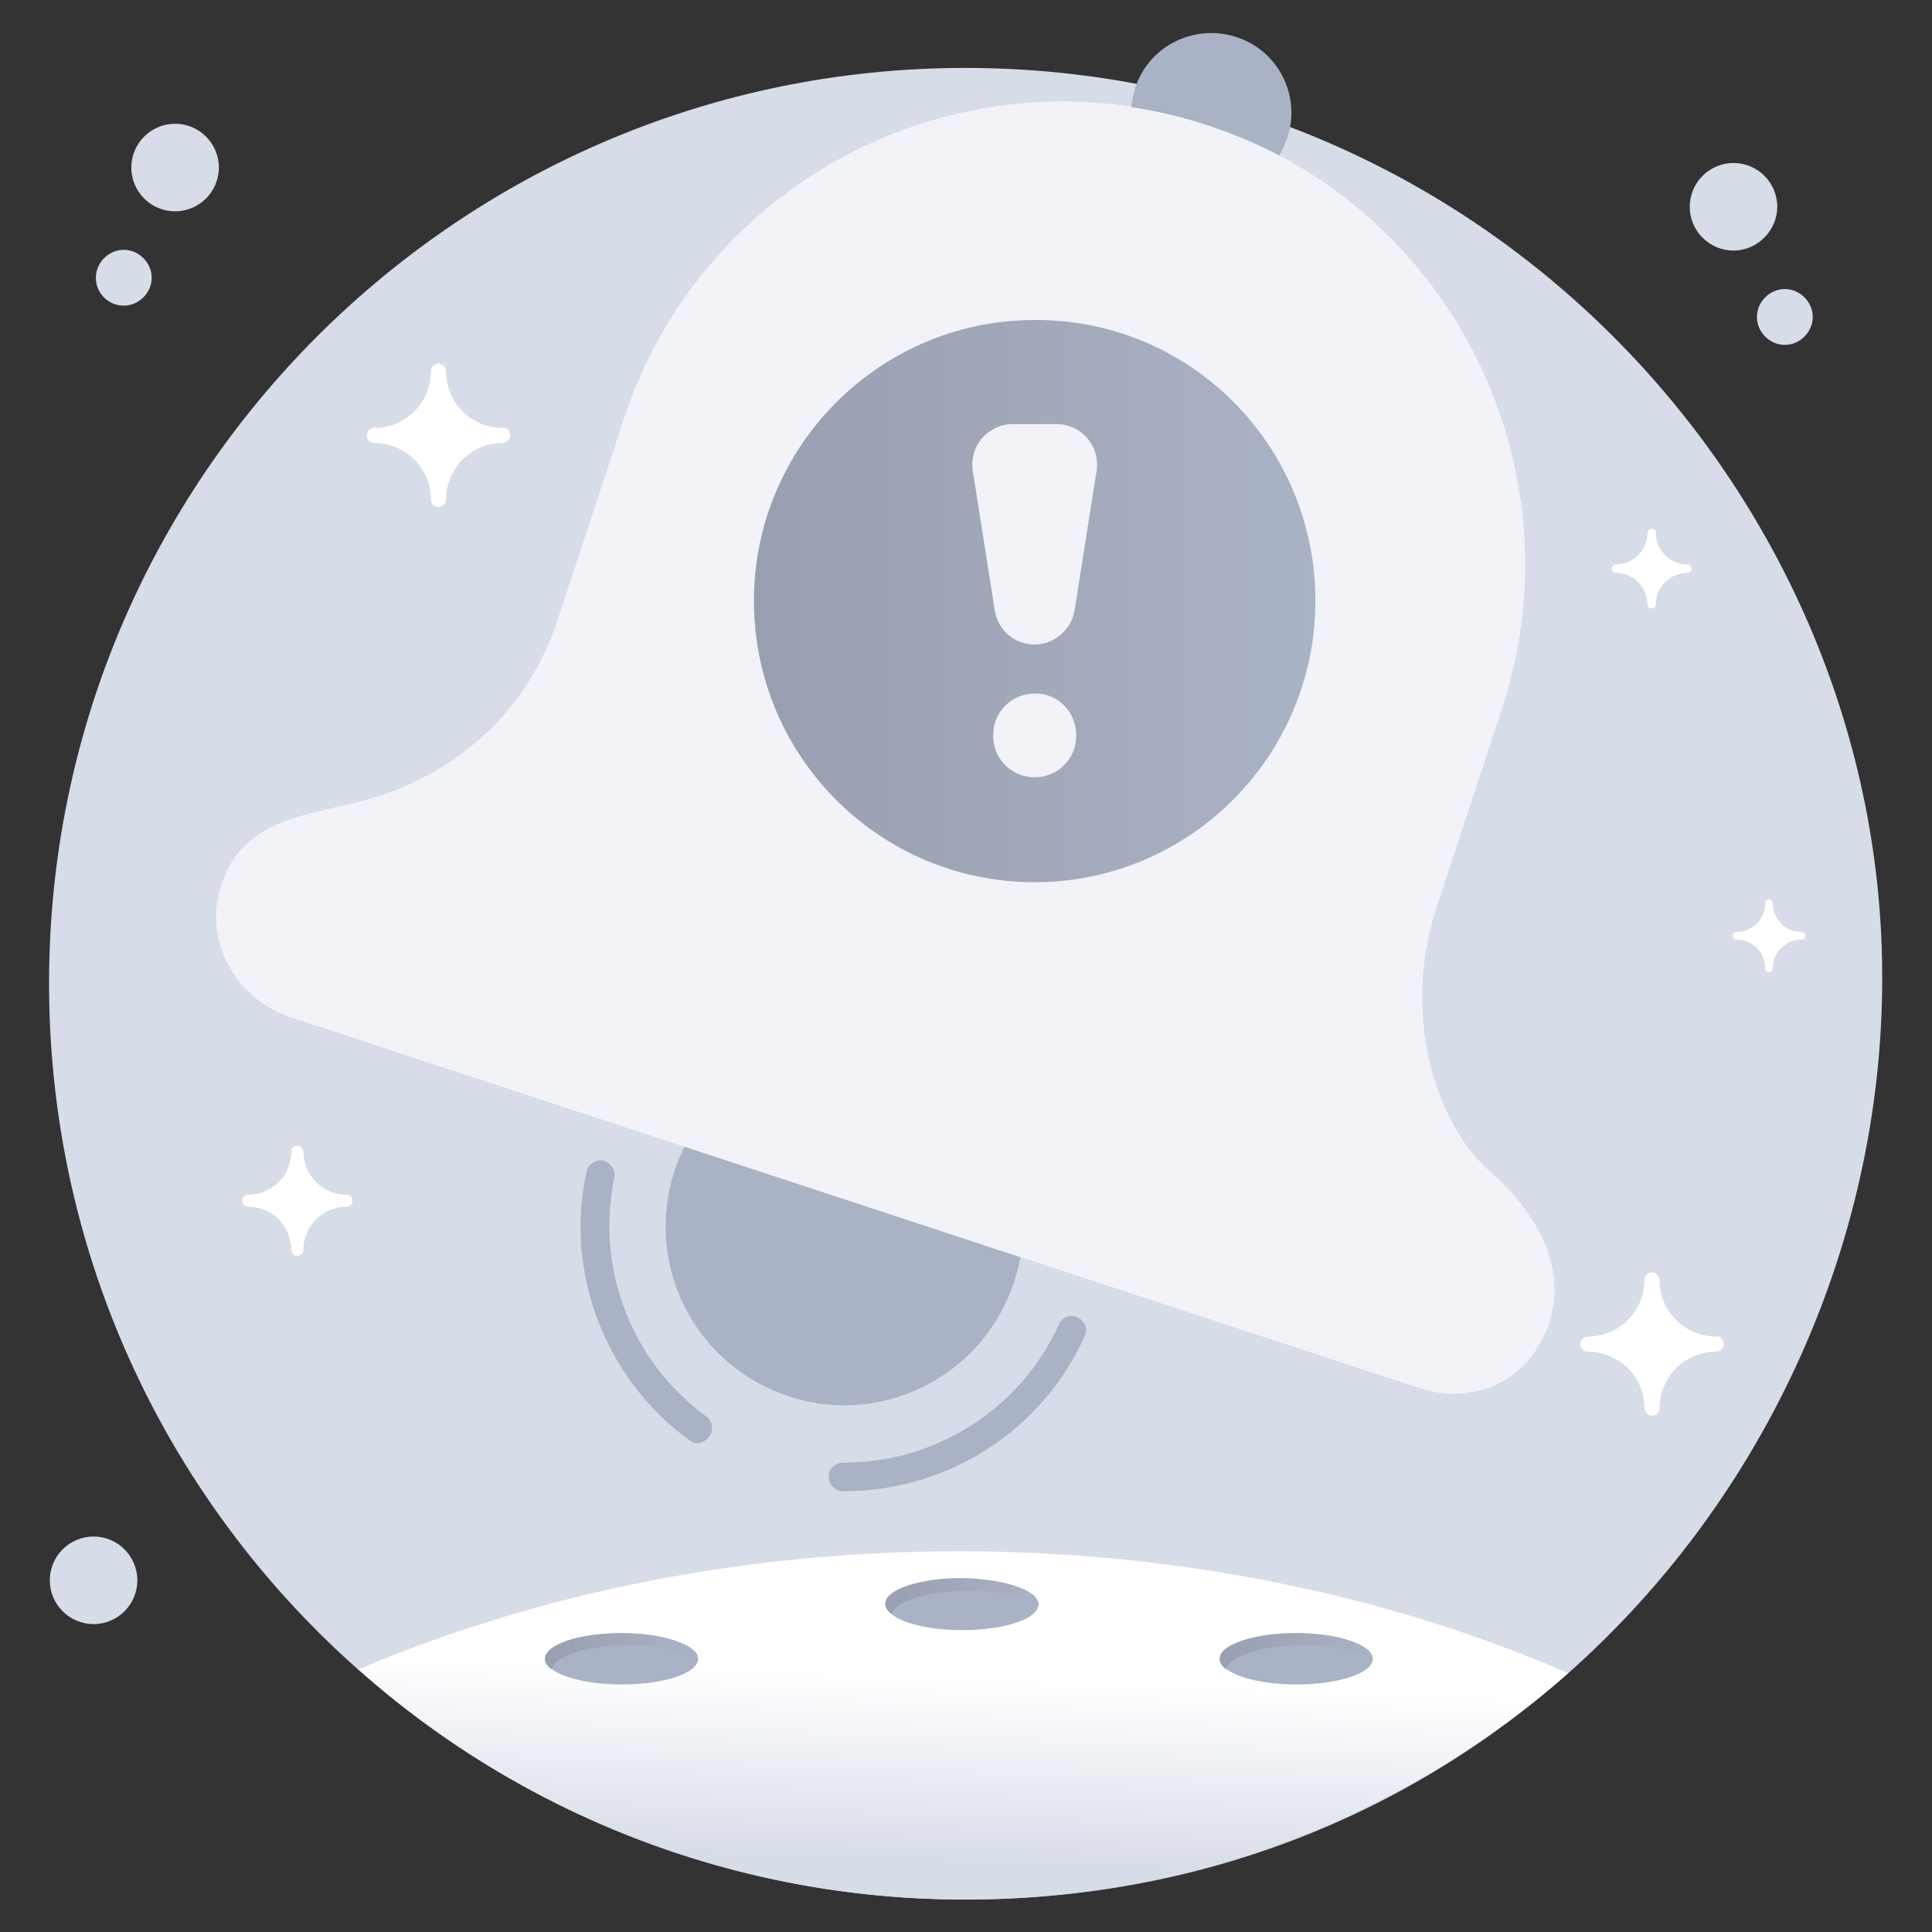 <?xml version="1.0" encoding="utf-8"?>
<!-- Generator: Adobe Illustrator 25.0.1, SVG Export Plug-In . SVG Version: 6.00 Build 0)  -->
<svg version="1.1" id="SvgjsSvg1001" xmlns:svgjs="http://svgjs.com/svgjs"
	 xmlns="http://www.w3.org/2000/svg" xmlns:xlink="http://www.w3.org/1999/xlink" x="0px" y="0px" viewBox="0 0 256 256"
	 style="enable-background:new 0 0 256 256;" xml:space="preserve">
<rect x="0" y="0" width="256" height="256" fill="#333333" stroke="none"/>
<style type="text/css">
	.st0{fill:#D6DCE8;}
	.st1{fill:url(#SVGID_1_);}
	.st2{fill:#AAB2C5;}
	.st3{fill:url(#SVGID_2_);}
	.st4{fill:url(#SVGID_3_);}
	.st5{fill:url(#SVGID_4_);}
	.st6{fill:#FFFFFF;}
	.st7{fill:#F1F3F9;}
	.st8{fill:url(#SVGID_5_);}
</style>
<g id="SvgjsG1008">
	<path class="st0" d="M127.9,251.7c-67,0-121.4-54.3-121.4-121.4C6.5,63.2,61,9,127.9,9c68.9,0,122,56.9,121.5,121.4
		C249,193,199.2,251.7,127.9,251.7z M23.2,28c3.2,0,5.8-2.6,5.8-5.8c0-3.2-2.6-5.8-5.8-5.8c-3.2,0-5.8,2.6-5.8,5.8S20,28,23.2,28z
		 M16.4,40.5c2,0,3.7-1.7,3.7-3.7c0-2-1.7-3.7-3.7-3.7c-2,0-3.7,1.7-3.7,3.7C12.7,38.9,14.4,40.5,16.4,40.5z M229.7,33.2
		c-3.2,0-5.8-2.6-5.8-5.8c0-3.2,2.6-5.8,5.8-5.8c3.2,0,5.8,2.6,5.8,5.8C235.5,30.5,232.9,33.2,229.7,33.2z M236.5,45.7
		c-2,0-3.7-1.7-3.7-3.7c0-2,1.7-3.7,3.7-3.7c2,0,3.7,1.7,3.7,3.7C240.2,44,238.5,45.7,236.5,45.7z M12.4,215.2
		c-3.2,0-5.8-2.6-5.8-5.8c0-3.2,2.6-5.8,5.8-5.8c3.2,0,5.8,2.6,5.8,5.8C18.2,212.6,15.6,215.2,12.4,215.2z"/>
	
		<linearGradient id="SVGID_1_" gradientUnits="userSpaceOnUse" x1="-344.856" y1="539.506" x2="-343.93" y2="565.349" gradientTransform="matrix(1.896 0 0 -1.896 780.674 1269.918)">
		<stop  offset="0" style="stop-color:#D6DCE8"/>
		<stop  offset="0.503" style="stop-color:#FFFFFF"/>
	</linearGradient>
	<path class="st1" d="M207.8,221.7c-21.4,18.8-49.5,30-79.9,30c-30.9,0-59.4-11.7-80.4-30.5C96.9,200.2,158.4,200.3,207.8,221.7z"/>
	<path class="st2" d="M181.9,219.8c0,1.9-4.5,3.4-10.1,3.4c-5.6,0-10.1-1.5-10.1-3.4c0-1.9,4.5-3.4,10.1-3.4
		C177.4,216.4,181.9,218,181.9,219.8z M92.5,219.8c0,1.9-4.5,3.4-10.1,3.4c-5.6,0-10.1-1.5-10.1-3.4c0-1.9,4.5-3.4,10.1-3.4
		C87.9,216.4,92.5,218,92.5,219.8z M137.6,212.6c0,1.9-4.5,3.4-10.1,3.4c-5.6,0-10.1-1.5-10.1-3.4c0-1.9,4.5-3.4,10.1-3.4
		C133,209.2,137.6,210.7,137.6,212.6z"/>
	
		<linearGradient id="SVGID_2_" gradientUnits="userSpaceOnUse" x1="-326.441" y1="554.28" x2="-315.742" y2="554.28" gradientTransform="matrix(1.896 0 0 -1.896 780.674 1269.918)">
		<stop  offset="0" style="stop-color:#989FB0"/>
		<stop  offset="1" style="stop-color:#AAB2C5"/>
	</linearGradient>
	<path class="st3" d="M181.9,219.8c0,0.1,0,0.2,0,0.2c-4.4-3.3-18.6-2.3-19.4,1.2c-0.6-0.4-0.9-0.9-0.9-1.4c0-1.9,4.6-3.4,10.1-3.4
		C177.4,216.4,181.9,218,181.9,219.8z"/>
	
		<linearGradient id="SVGID_3_" gradientUnits="userSpaceOnUse" x1="-373.611" y1="554.28" x2="-362.912" y2="554.28" gradientTransform="matrix(1.896 0 0 -1.896 780.674 1269.918)">
		<stop  offset="0" style="stop-color:#989FB0"/>
		<stop  offset="1" style="stop-color:#AAB2C5"/>
	</linearGradient>
	<path class="st4" d="M92.5,219.8c0,0.1,0,0.2,0,0.2c-4.4-3.3-18.6-2.3-19.4,1.2c-0.6-0.4-0.9-0.9-0.9-1.4c0-1.9,4.6-3.4,10.1-3.4
		C88,216.4,92.5,218,92.5,219.8z"/>
	
		<linearGradient id="SVGID_4_" gradientUnits="userSpaceOnUse" x1="-349.842" y1="558.11" x2="-339.142" y2="558.11" gradientTransform="matrix(1.896 0 0 -1.896 780.674 1269.918)">
		<stop  offset="0" style="stop-color:#989FB0"/>
		<stop  offset="1" style="stop-color:#AAB2C5"/>
	</linearGradient>
	<path class="st5" d="M137.6,212.6c0,0.1,0,0.2,0,0.2c-4.3-3.3-18.6-2.3-19.4,1.1c-0.6-0.4-0.9-0.9-0.9-1.4c0-1.9,4.6-3.4,10.1-3.4
		C133,209.2,137.6,210.7,137.6,212.6z"/>
	<path class="st6" d="M228.4,178.1c0,0.6-0.5,1-1,1c-4.2,0-7.5,3.4-7.5,7.5c0,0.6-0.5,1-1,1s-1-0.5-1-1c0-4.2-3.4-7.5-7.5-7.5
		c-0.6,0-1-0.5-1-1c0-0.6,0.5-1,1-1c4.2,0,7.5-3.4,7.5-7.5c0-0.6,0.5-1,1-1s1,0.5,1,1c0,4.2,3.4,7.5,7.5,7.5
		C228,177,228.4,177.5,228.4,178.1z"/>
	<g>
		<path class="st6" d="M238.7,124.5c-2.1,0-3.8,1.7-3.8,3.8c0,0.7-1,0.7-1,0c0-2.1-1.7-3.8-3.8-3.8c-0.7,0-0.7-1,0-1
			c2.1,0,3.8-1.7,3.8-3.8c0-0.7,1-0.7,1,0c0,2.1,1.7,3.8,3.8,3.8C239.4,123.4,239.4,124.5,238.7,124.5z"/>
	</g>
	<g>
		<path class="st6" d="M67.6,57.7c0,0.6-0.5,1-1,1c-4.1,0-7.5,3.3-7.5,7.5c0,0.6-0.5,1-1,1c-0.6,0-1-0.5-1-1c0-4.1-3.3-7.5-7.5-7.5
			c-0.6,0-1-0.5-1-1c0-0.6,0.5-1,1-1c4.1,0,7.5-3.3,7.5-7.5c0-0.6,0.5-1,1-1c0.6,0,1,0.5,1,1c0,4.1,3.3,7.5,7.5,7.5
			C67.2,56.6,67.6,57.1,67.6,57.7z"/>
	</g>
	<g>
		<path class="st6" d="M46.7,159.1c0,0.4-0.3,0.8-0.8,0.8c-3.1,0-5.7,2.5-5.7,5.7c0,0.4-0.3,0.8-0.8,0.8c-0.4,0-0.8-0.3-0.8-0.8
			c0-3.1-2.5-5.7-5.7-5.7c-0.4,0-0.8-0.3-0.8-0.8c0-0.4,0.3-0.8,0.8-0.8c3.1,0,5.7-2.5,5.7-5.7c0-0.4,0.3-0.8,0.8-0.8
			c0.4,0,0.8,0.3,0.8,0.8c0,3.1,2.5,5.7,5.7,5.7C46.4,158.3,46.7,158.7,46.7,159.1z"/>
	</g>
	<g>
		<path class="st6" d="M223.6,75.9c-2.3,0-4.2,1.9-4.2,4.2c0,0.7-1.1,0.7-1.1,0c0-2.3-1.9-4.2-4.2-4.2c-0.7,0-0.7-1.1,0-1.1
			c2.3,0,4.2-1.9,4.2-4.2c0-0.7,1.1-0.7,1.1,0c0,2.3,1.9,4.2,4.2,4.2C224.3,74.8,224.3,75.9,223.6,75.9z"/>
	</g>
	<g>
		<path class="st2" d="M91.3,190.8c-11.1-8.1-16.5-22.1-13.6-35.5c0.2-1,1.2-1.7,2.2-1.5c1,0.2,1.7,1.2,1.5,2.2
			c-2.5,12,2.2,24.4,12.2,31.7c0.8,0.6,1,1.8,0.4,2.6C93.3,191.3,92.1,191.5,91.3,190.8z M111.7,197.6c-1,0-1.9-0.9-1.9-1.9
			c0-1,0.7-1.9,2.1-1.9c12.2,0,23.4-7.2,28.4-18.3c0.4-1,1.6-1.4,2.5-0.9c1,0.4,1.4,1.6,0.9,2.5
			C138.3,189.1,126.1,197.6,111.7,197.6z"/>
		<path class="st2" d="M135.2,166.6c-2.8,14.9-17.7,22.8-30.7,18.4c-12.5-4.1-19.2-17.5-15.1-29.9c0.3-1,0.8-2.1,1.3-3.2
			L135.2,166.6z"/>
		<path class="st7" d="M205.3,175.2c-2.6,7.9-10.1,11.1-17.3,8.7L38.5,134.8c-6.9-2.3-11.2-9.4-9.5-16.4c2.2-8.7,9-10,17.1-11.8
			c14-3.1,23.8-12.3,27.8-24.5l8.7-26.4C93.1,23.4,127.8,6,159.9,16.5l0,0C192.1,27.1,209.6,61.8,199,94l-8.7,26.4
			c-4.4,13.4-0.5,28.1,7.1,34.8C201.2,158.5,208.2,166.1,205.3,175.2z"/>
		<path class="st2" d="M170.6,18.2c-0.3,0.8-0.6,1.6-1.1,2.4c-3-1.6-6.2-2.9-9.5-4l0,0c-3.3-1.1-6.7-1.9-10.1-2.4
			c0.1-0.9,0.3-1.8,0.5-2.5c1.8-5.6,7.8-8.6,13.4-6.8S172.4,12.7,170.6,18.2z"/>
		
			<linearGradient id="SVGID_5_" gradientUnits="userSpaceOnUse" x1="-359.024" y1="627.721" x2="-319.745" y2="627.721" gradientTransform="matrix(1.896 0 0 -1.896 780.674 1269.918)">
			<stop  offset="0" style="stop-color:#989FB0"/>
			<stop  offset="1" style="stop-color:#AAB2C5"/>
		</linearGradient>
		<path class="st8" d="M174.3,79.6c0,20.6-16.7,37.3-37.2,37.3c-20.6,0-37.2-16.7-37.2-37.3c0-20.5,16.7-37.2,37.2-37.2
			C157.7,42.3,174.3,59,174.3,79.6z"/>
		<path class="st7" d="M145.3,62.4l-2.9,18.4c-0.4,2.6-2.7,4.6-5.3,4.6l0,0c-2.7,0-4.9-1.9-5.3-4.6l-2.9-18.4
			c-0.5-3.3,2-6.2,5.3-6.2h5.8C143.3,56.2,145.8,59.1,145.3,62.4z M142.6,97.4v0.1c0,3.1-2.5,5.5-5.5,5.5c-3,0-5.5-2.4-5.5-5.5v-0.1
			c0-3.1,2.5-5.5,5.5-5.5C140.1,91.8,142.6,94.3,142.6,97.4z"/>
	</g>
</g>
</svg>
